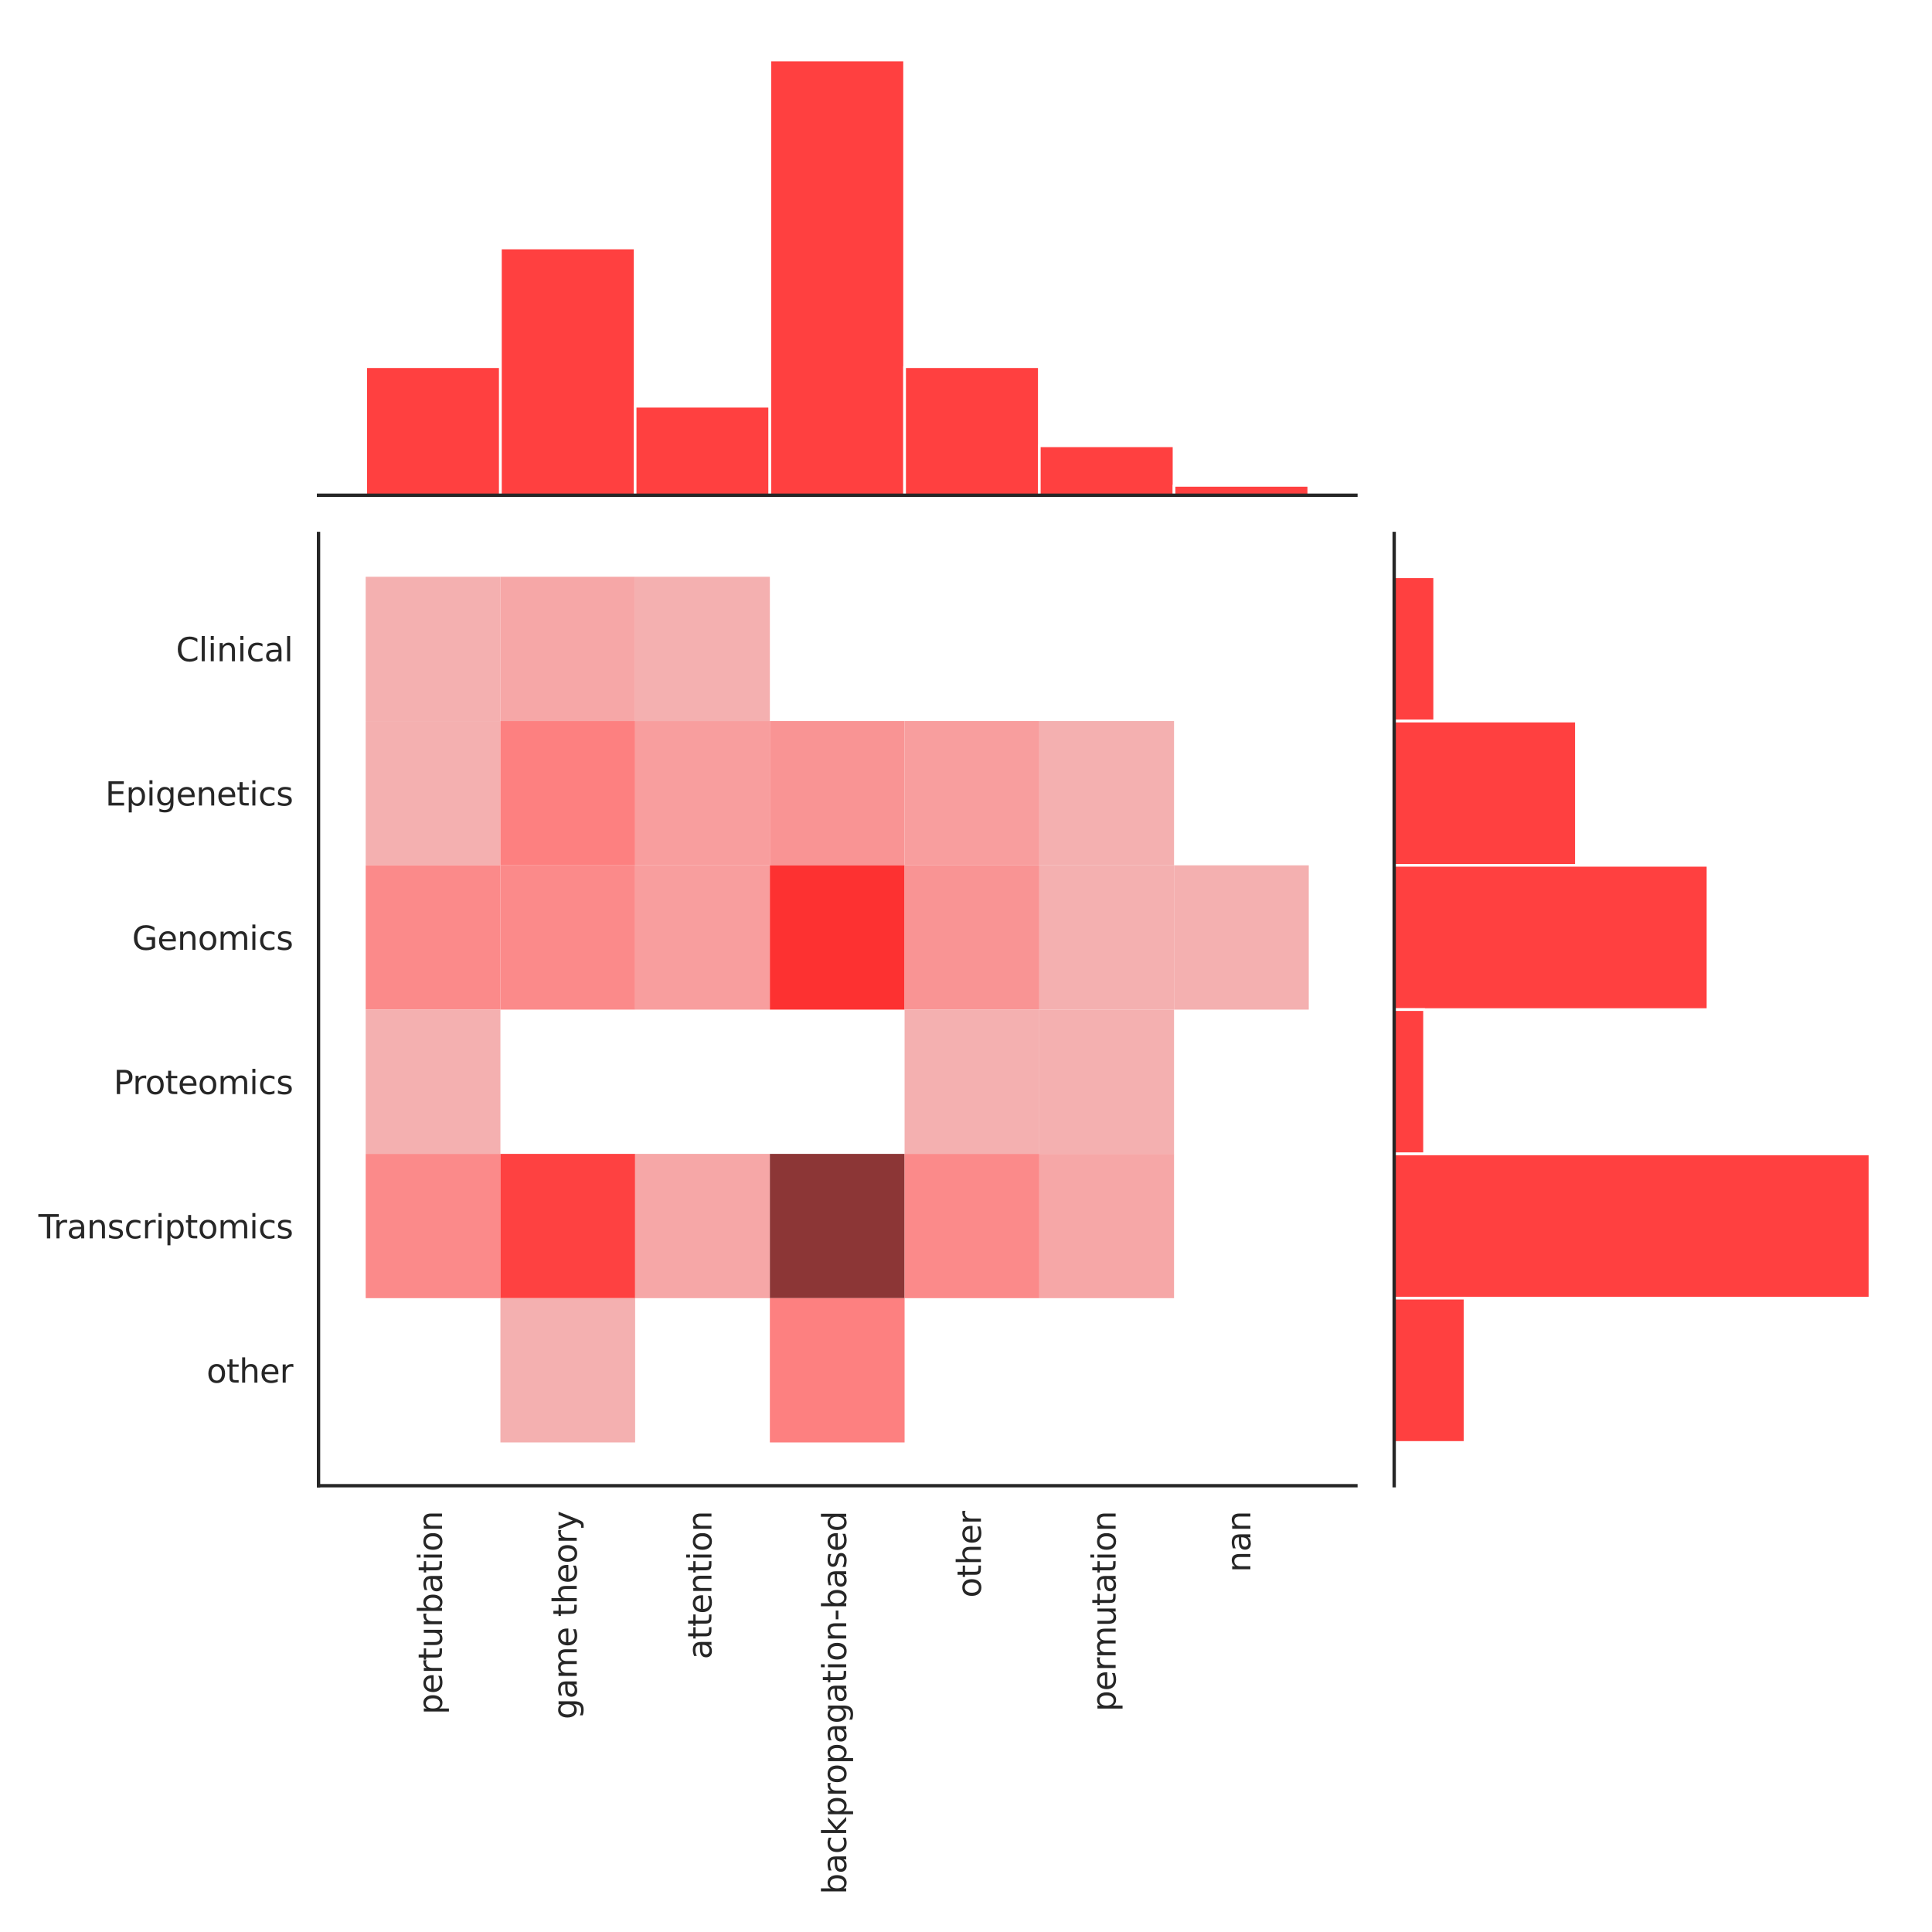 <?xml version="1.0" encoding="utf-8" standalone="no"?>
<!DOCTYPE svg PUBLIC "-//W3C//DTD SVG 1.1//EN"
  "http://www.w3.org/Graphics/SVG/1.1/DTD/svg11.dtd">
<svg xmlns:xlink="http://www.w3.org/1999/xlink" width="720pt" height="720pt" viewBox="0 0 720 720" xmlns="http://www.w3.org/2000/svg" version="1.1">
 <defs>
  <style type="text/css">*{stroke-linejoin: round; stroke-linecap: butt}</style>
 </defs>
 <g id="figure_1">
  <g id="patch_1">
   <path d="M 0 720 
L 720 720 
L 720 0 
L 0 0 
z
" style="fill: #ffffff"/>
  </g>
  <g id="axes_1">
   <g id="patch_2">
    <path d="M 118.706 553.684 
L 505.313 553.684 
L 505.313 198.817 
L 118.706 198.817 
z
" style="fill: #ffffff"/>
   </g>
   <g id="matplotlib.axis_1">
    <g id="xtick_1">
     <g id="text_1">
      <!-- perturbation -->
      <g style="fill: #262626" transform="translate(164.722 638.945) rotate(-90) scale(0.121 -0.121)">
       <defs>
        <path id="DejaVuSans-70" d="M 1159 525 
L 1159 -1331 
L 581 -1331 
L 581 3500 
L 1159 3500 
L 1159 2969 
Q 1341 3281 1617 3432 
Q 1894 3584 2278 3584 
Q 2916 3584 3314 3078 
Q 3713 2572 3713 1747 
Q 3713 922 3314 415 
Q 2916 -91 2278 -91 
Q 1894 -91 1617 61 
Q 1341 213 1159 525 
z
M 3116 1747 
Q 3116 2381 2855 2742 
Q 2594 3103 2138 3103 
Q 1681 3103 1420 2742 
Q 1159 2381 1159 1747 
Q 1159 1113 1420 752 
Q 1681 391 2138 391 
Q 2594 391 2855 752 
Q 3116 1113 3116 1747 
z
" transform="scale(0.016)"/>
        <path id="DejaVuSans-65" d="M 3597 1894 
L 3597 1613 
L 953 1613 
Q 991 1019 1311 708 
Q 1631 397 2203 397 
Q 2534 397 2845 478 
Q 3156 559 3463 722 
L 3463 178 
Q 3153 47 2828 -22 
Q 2503 -91 2169 -91 
Q 1331 -91 842 396 
Q 353 884 353 1716 
Q 353 2575 817 3079 
Q 1281 3584 2069 3584 
Q 2775 3584 3186 3129 
Q 3597 2675 3597 1894 
z
M 3022 2063 
Q 3016 2534 2758 2815 
Q 2500 3097 2075 3097 
Q 1594 3097 1305 2825 
Q 1016 2553 972 2059 
L 3022 2063 
z
" transform="scale(0.016)"/>
        <path id="DejaVuSans-72" d="M 2631 2963 
Q 2534 3019 2420 3045 
Q 2306 3072 2169 3072 
Q 1681 3072 1420 2755 
Q 1159 2438 1159 1844 
L 1159 0 
L 581 0 
L 581 3500 
L 1159 3500 
L 1159 2956 
Q 1341 3275 1631 3429 
Q 1922 3584 2338 3584 
Q 2397 3584 2469 3576 
Q 2541 3569 2628 3553 
L 2631 2963 
z
" transform="scale(0.016)"/>
        <path id="DejaVuSans-74" d="M 1172 4494 
L 1172 3500 
L 2356 3500 
L 2356 3053 
L 1172 3053 
L 1172 1153 
Q 1172 725 1289 603 
Q 1406 481 1766 481 
L 2356 481 
L 2356 0 
L 1766 0 
Q 1100 0 847 248 
Q 594 497 594 1153 
L 594 3053 
L 172 3053 
L 172 3500 
L 594 3500 
L 594 4494 
L 1172 4494 
z
" transform="scale(0.016)"/>
        <path id="DejaVuSans-75" d="M 544 1381 
L 544 3500 
L 1119 3500 
L 1119 1403 
Q 1119 906 1312 657 
Q 1506 409 1894 409 
Q 2359 409 2629 706 
Q 2900 1003 2900 1516 
L 2900 3500 
L 3475 3500 
L 3475 0 
L 2900 0 
L 2900 538 
Q 2691 219 2414 64 
Q 2138 -91 1772 -91 
Q 1169 -91 856 284 
Q 544 659 544 1381 
z
M 1991 3584 
L 1991 3584 
z
" transform="scale(0.016)"/>
        <path id="DejaVuSans-62" d="M 3116 1747 
Q 3116 2381 2855 2742 
Q 2594 3103 2138 3103 
Q 1681 3103 1420 2742 
Q 1159 2381 1159 1747 
Q 1159 1113 1420 752 
Q 1681 391 2138 391 
Q 2594 391 2855 752 
Q 3116 1113 3116 1747 
z
M 1159 2969 
Q 1341 3281 1617 3432 
Q 1894 3584 2278 3584 
Q 2916 3584 3314 3078 
Q 3713 2572 3713 1747 
Q 3713 922 3314 415 
Q 2916 -91 2278 -91 
Q 1894 -91 1617 61 
Q 1341 213 1159 525 
L 1159 0 
L 581 0 
L 581 4863 
L 1159 4863 
L 1159 2969 
z
" transform="scale(0.016)"/>
        <path id="DejaVuSans-61" d="M 2194 1759 
Q 1497 1759 1228 1600 
Q 959 1441 959 1056 
Q 959 750 1161 570 
Q 1363 391 1709 391 
Q 2188 391 2477 730 
Q 2766 1069 2766 1631 
L 2766 1759 
L 2194 1759 
z
M 3341 1997 
L 3341 0 
L 2766 0 
L 2766 531 
Q 2569 213 2275 61 
Q 1981 -91 1556 -91 
Q 1019 -91 701 211 
Q 384 513 384 1019 
Q 384 1609 779 1909 
Q 1175 2209 1959 2209 
L 2766 2209 
L 2766 2266 
Q 2766 2663 2505 2880 
Q 2244 3097 1772 3097 
Q 1472 3097 1187 3025 
Q 903 2953 641 2809 
L 641 3341 
Q 956 3463 1253 3523 
Q 1550 3584 1831 3584 
Q 2591 3584 2966 3190 
Q 3341 2797 3341 1997 
z
" transform="scale(0.016)"/>
        <path id="DejaVuSans-69" d="M 603 3500 
L 1178 3500 
L 1178 0 
L 603 0 
L 603 3500 
z
M 603 4863 
L 1178 4863 
L 1178 4134 
L 603 4134 
L 603 4863 
z
" transform="scale(0.016)"/>
        <path id="DejaVuSans-6f" d="M 1959 3097 
Q 1497 3097 1228 2736 
Q 959 2375 959 1747 
Q 959 1119 1226 758 
Q 1494 397 1959 397 
Q 2419 397 2687 759 
Q 2956 1122 2956 1747 
Q 2956 2369 2687 2733 
Q 2419 3097 1959 3097 
z
M 1959 3584 
Q 2709 3584 3137 3096 
Q 3566 2609 3566 1747 
Q 3566 888 3137 398 
Q 2709 -91 1959 -91 
Q 1206 -91 779 398 
Q 353 888 353 1747 
Q 353 2609 779 3096 
Q 1206 3584 1959 3584 
z
" transform="scale(0.016)"/>
        <path id="DejaVuSans-6e" d="M 3513 2113 
L 3513 0 
L 2938 0 
L 2938 2094 
Q 2938 2591 2744 2837 
Q 2550 3084 2163 3084 
Q 1697 3084 1428 2787 
Q 1159 2491 1159 1978 
L 1159 0 
L 581 0 
L 581 3500 
L 1159 3500 
L 1159 2956 
Q 1366 3272 1645 3428 
Q 1925 3584 2291 3584 
Q 2894 3584 3203 3211 
Q 3513 2838 3513 2113 
z
" transform="scale(0.016)"/>
       </defs>
       <use xlink:href="#DejaVuSans-70"/>
       <use xlink:href="#DejaVuSans-65" x="63.477"/>
       <use xlink:href="#DejaVuSans-72" x="125"/>
       <use xlink:href="#DejaVuSans-74" x="166.113"/>
       <use xlink:href="#DejaVuSans-75" x="205.322"/>
       <use xlink:href="#DejaVuSans-72" x="268.701"/>
       <use xlink:href="#DejaVuSans-62" x="309.814"/>
       <use xlink:href="#DejaVuSans-61" x="373.291"/>
       <use xlink:href="#DejaVuSans-74" x="434.57"/>
       <use xlink:href="#DejaVuSans-69" x="473.779"/>
       <use xlink:href="#DejaVuSans-6f" x="501.562"/>
       <use xlink:href="#DejaVuSans-6e" x="562.744"/>
      </g>
     </g>
    </g>
    <g id="xtick_2">
     <g id="text_2">
      <!-- game theory -->
      <g style="fill: #262626" transform="translate(214.931 640.754) rotate(-90) scale(0.121 -0.121)">
       <defs>
        <path id="DejaVuSans-67" d="M 2906 1791 
Q 2906 2416 2648 2759 
Q 2391 3103 1925 3103 
Q 1463 3103 1205 2759 
Q 947 2416 947 1791 
Q 947 1169 1205 825 
Q 1463 481 1925 481 
Q 2391 481 2648 825 
Q 2906 1169 2906 1791 
z
M 3481 434 
Q 3481 -459 3084 -895 
Q 2688 -1331 1869 -1331 
Q 1566 -1331 1297 -1286 
Q 1028 -1241 775 -1147 
L 775 -588 
Q 1028 -725 1275 -790 
Q 1522 -856 1778 -856 
Q 2344 -856 2625 -561 
Q 2906 -266 2906 331 
L 2906 616 
Q 2728 306 2450 153 
Q 2172 0 1784 0 
Q 1141 0 747 490 
Q 353 981 353 1791 
Q 353 2603 747 3093 
Q 1141 3584 1784 3584 
Q 2172 3584 2450 3431 
Q 2728 3278 2906 2969 
L 2906 3500 
L 3481 3500 
L 3481 434 
z
" transform="scale(0.016)"/>
        <path id="DejaVuSans-6d" d="M 3328 2828 
Q 3544 3216 3844 3400 
Q 4144 3584 4550 3584 
Q 5097 3584 5394 3201 
Q 5691 2819 5691 2113 
L 5691 0 
L 5113 0 
L 5113 2094 
Q 5113 2597 4934 2840 
Q 4756 3084 4391 3084 
Q 3944 3084 3684 2787 
Q 3425 2491 3425 1978 
L 3425 0 
L 2847 0 
L 2847 2094 
Q 2847 2600 2669 2842 
Q 2491 3084 2119 3084 
Q 1678 3084 1418 2786 
Q 1159 2488 1159 1978 
L 1159 0 
L 581 0 
L 581 3500 
L 1159 3500 
L 1159 2956 
Q 1356 3278 1631 3431 
Q 1906 3584 2284 3584 
Q 2666 3584 2933 3390 
Q 3200 3197 3328 2828 
z
" transform="scale(0.016)"/>
        <path id="DejaVuSans-20" transform="scale(0.016)"/>
        <path id="DejaVuSans-68" d="M 3513 2113 
L 3513 0 
L 2938 0 
L 2938 2094 
Q 2938 2591 2744 2837 
Q 2550 3084 2163 3084 
Q 1697 3084 1428 2787 
Q 1159 2491 1159 1978 
L 1159 0 
L 581 0 
L 581 4863 
L 1159 4863 
L 1159 2956 
Q 1366 3272 1645 3428 
Q 1925 3584 2291 3584 
Q 2894 3584 3203 3211 
Q 3513 2838 3513 2113 
z
" transform="scale(0.016)"/>
        <path id="DejaVuSans-79" d="M 2059 -325 
Q 1816 -950 1584 -1140 
Q 1353 -1331 966 -1331 
L 506 -1331 
L 506 -850 
L 844 -850 
Q 1081 -850 1212 -737 
Q 1344 -625 1503 -206 
L 1606 56 
L 191 3500 
L 800 3500 
L 1894 763 
L 2988 3500 
L 3597 3500 
L 2059 -325 
z
" transform="scale(0.016)"/>
       </defs>
       <use xlink:href="#DejaVuSans-67"/>
       <use xlink:href="#DejaVuSans-61" x="63.477"/>
       <use xlink:href="#DejaVuSans-6d" x="124.756"/>
       <use xlink:href="#DejaVuSans-65" x="222.168"/>
       <use xlink:href="#DejaVuSans-20" x="283.691"/>
       <use xlink:href="#DejaVuSans-74" x="315.479"/>
       <use xlink:href="#DejaVuSans-68" x="354.688"/>
       <use xlink:href="#DejaVuSans-65" x="418.066"/>
       <use xlink:href="#DejaVuSans-6f" x="479.59"/>
       <use xlink:href="#DejaVuSans-72" x="540.771"/>
       <use xlink:href="#DejaVuSans-79" x="581.885"/>
      </g>
     </g>
    </g>
    <g id="xtick_3">
     <g id="text_3">
      <!-- attention -->
      <g style="fill: #262626" transform="translate(265.14 618.377) rotate(-90) scale(0.121 -0.121)">
       <use xlink:href="#DejaVuSans-61"/>
       <use xlink:href="#DejaVuSans-74" x="61.279"/>
       <use xlink:href="#DejaVuSans-74" x="100.488"/>
       <use xlink:href="#DejaVuSans-65" x="139.697"/>
       <use xlink:href="#DejaVuSans-6e" x="201.221"/>
       <use xlink:href="#DejaVuSans-74" x="264.6"/>
       <use xlink:href="#DejaVuSans-69" x="303.809"/>
       <use xlink:href="#DejaVuSans-6f" x="331.592"/>
       <use xlink:href="#DejaVuSans-6e" x="392.773"/>
      </g>
     </g>
    </g>
    <g id="xtick_4">
     <g id="text_4">
      <!-- backpropagation-based -->
      <g style="fill: #262626" transform="translate(315.348 705.99) rotate(-90) scale(0.121 -0.121)">
       <defs>
        <path id="DejaVuSans-63" d="M 3122 3366 
L 3122 2828 
Q 2878 2963 2633 3030 
Q 2388 3097 2138 3097 
Q 1578 3097 1268 2742 
Q 959 2388 959 1747 
Q 959 1106 1268 751 
Q 1578 397 2138 397 
Q 2388 397 2633 464 
Q 2878 531 3122 666 
L 3122 134 
Q 2881 22 2623 -34 
Q 2366 -91 2075 -91 
Q 1284 -91 818 406 
Q 353 903 353 1747 
Q 353 2603 823 3093 
Q 1294 3584 2113 3584 
Q 2378 3584 2631 3529 
Q 2884 3475 3122 3366 
z
" transform="scale(0.016)"/>
        <path id="DejaVuSans-6b" d="M 581 4863 
L 1159 4863 
L 1159 1991 
L 2875 3500 
L 3609 3500 
L 1753 1863 
L 3688 0 
L 2938 0 
L 1159 1709 
L 1159 0 
L 581 0 
L 581 4863 
z
" transform="scale(0.016)"/>
        <path id="DejaVuSans-2d" d="M 313 2009 
L 1997 2009 
L 1997 1497 
L 313 1497 
L 313 2009 
z
" transform="scale(0.016)"/>
        <path id="DejaVuSans-73" d="M 2834 3397 
L 2834 2853 
Q 2591 2978 2328 3040 
Q 2066 3103 1784 3103 
Q 1356 3103 1142 2972 
Q 928 2841 928 2578 
Q 928 2378 1081 2264 
Q 1234 2150 1697 2047 
L 1894 2003 
Q 2506 1872 2764 1633 
Q 3022 1394 3022 966 
Q 3022 478 2636 193 
Q 2250 -91 1575 -91 
Q 1294 -91 989 -36 
Q 684 19 347 128 
L 347 722 
Q 666 556 975 473 
Q 1284 391 1588 391 
Q 1994 391 2212 530 
Q 2431 669 2431 922 
Q 2431 1156 2273 1281 
Q 2116 1406 1581 1522 
L 1381 1569 
Q 847 1681 609 1914 
Q 372 2147 372 2553 
Q 372 3047 722 3315 
Q 1072 3584 1716 3584 
Q 2034 3584 2315 3537 
Q 2597 3491 2834 3397 
z
" transform="scale(0.016)"/>
        <path id="DejaVuSans-64" d="M 2906 2969 
L 2906 4863 
L 3481 4863 
L 3481 0 
L 2906 0 
L 2906 525 
Q 2725 213 2448 61 
Q 2172 -91 1784 -91 
Q 1150 -91 751 415 
Q 353 922 353 1747 
Q 353 2572 751 3078 
Q 1150 3584 1784 3584 
Q 2172 3584 2448 3432 
Q 2725 3281 2906 2969 
z
M 947 1747 
Q 947 1113 1208 752 
Q 1469 391 1925 391 
Q 2381 391 2643 752 
Q 2906 1113 2906 1747 
Q 2906 2381 2643 2742 
Q 2381 3103 1925 3103 
Q 1469 3103 1208 2742 
Q 947 2381 947 1747 
z
" transform="scale(0.016)"/>
       </defs>
       <use xlink:href="#DejaVuSans-62"/>
       <use xlink:href="#DejaVuSans-61" x="63.477"/>
       <use xlink:href="#DejaVuSans-63" x="124.756"/>
       <use xlink:href="#DejaVuSans-6b" x="179.736"/>
       <use xlink:href="#DejaVuSans-70" x="237.646"/>
       <use xlink:href="#DejaVuSans-72" x="301.123"/>
       <use xlink:href="#DejaVuSans-6f" x="339.986"/>
       <use xlink:href="#DejaVuSans-70" x="401.168"/>
       <use xlink:href="#DejaVuSans-61" x="464.645"/>
       <use xlink:href="#DejaVuSans-67" x="525.924"/>
       <use xlink:href="#DejaVuSans-61" x="589.4"/>
       <use xlink:href="#DejaVuSans-74" x="650.68"/>
       <use xlink:href="#DejaVuSans-69" x="689.889"/>
       <use xlink:href="#DejaVuSans-6f" x="717.672"/>
       <use xlink:href="#DejaVuSans-6e" x="778.854"/>
       <use xlink:href="#DejaVuSans-2d" x="842.232"/>
       <use xlink:href="#DejaVuSans-62" x="878.316"/>
       <use xlink:href="#DejaVuSans-61" x="941.793"/>
       <use xlink:href="#DejaVuSans-73" x="1003.072"/>
       <use xlink:href="#DejaVuSans-65" x="1055.172"/>
       <use xlink:href="#DejaVuSans-64" x="1116.695"/>
      </g>
     </g>
    </g>
    <g id="xtick_5">
     <g id="text_5">
      <!-- other -->
      <g style="fill: #262626" transform="translate(365.557 595.419) rotate(-90) scale(0.121 -0.121)">
       <use xlink:href="#DejaVuSans-6f"/>
       <use xlink:href="#DejaVuSans-74" x="61.182"/>
       <use xlink:href="#DejaVuSans-68" x="100.391"/>
       <use xlink:href="#DejaVuSans-65" x="163.77"/>
       <use xlink:href="#DejaVuSans-72" x="225.293"/>
      </g>
     </g>
    </g>
    <g id="xtick_6">
     <g id="text_6">
      <!-- permutation -->
      <g style="fill: #262626" transform="translate(415.765 637.864) rotate(-90) scale(0.121 -0.121)">
       <use xlink:href="#DejaVuSans-70"/>
       <use xlink:href="#DejaVuSans-65" x="63.477"/>
       <use xlink:href="#DejaVuSans-72" x="125"/>
       <use xlink:href="#DejaVuSans-6d" x="164.363"/>
       <use xlink:href="#DejaVuSans-75" x="261.775"/>
       <use xlink:href="#DejaVuSans-74" x="325.154"/>
       <use xlink:href="#DejaVuSans-61" x="364.363"/>
       <use xlink:href="#DejaVuSans-74" x="425.643"/>
       <use xlink:href="#DejaVuSans-69" x="464.852"/>
       <use xlink:href="#DejaVuSans-6f" x="492.635"/>
       <use xlink:href="#DejaVuSans-6e" x="553.816"/>
      </g>
     </g>
    </g>
    <g id="xtick_7">
     <g id="text_7">
      <!-- nan -->
      <g style="fill: #262626" transform="translate(465.974 585.936) rotate(-90) scale(0.121 -0.121)">
       <use xlink:href="#DejaVuSans-6e"/>
       <use xlink:href="#DejaVuSans-61" x="63.379"/>
       <use xlink:href="#DejaVuSans-6e" x="124.658"/>
      </g>
     </g>
    </g>
   </g>
   <g id="matplotlib.axis_2">
    <g id="ytick_1">
     <g id="text_8">
      <!-- Clinical -->
      <g style="fill: #262626" transform="translate(65.574 246.429) scale(0.121 -0.121)">
       <defs>
        <path id="DejaVuSans-43" d="M 4122 4306 
L 4122 3641 
Q 3803 3938 3442 4084 
Q 3081 4231 2675 4231 
Q 1875 4231 1450 3742 
Q 1025 3253 1025 2328 
Q 1025 1406 1450 917 
Q 1875 428 2675 428 
Q 3081 428 3442 575 
Q 3803 722 4122 1019 
L 4122 359 
Q 3791 134 3420 21 
Q 3050 -91 2638 -91 
Q 1578 -91 968 557 
Q 359 1206 359 2328 
Q 359 3453 968 4101 
Q 1578 4750 2638 4750 
Q 3056 4750 3426 4639 
Q 3797 4528 4122 4306 
z
" transform="scale(0.016)"/>
        <path id="DejaVuSans-6c" d="M 603 4863 
L 1178 4863 
L 1178 0 
L 603 0 
L 603 4863 
z
" transform="scale(0.016)"/>
       </defs>
       <use xlink:href="#DejaVuSans-43"/>
       <use xlink:href="#DejaVuSans-6c" x="69.824"/>
       <use xlink:href="#DejaVuSans-69" x="97.607"/>
       <use xlink:href="#DejaVuSans-6e" x="125.391"/>
       <use xlink:href="#DejaVuSans-69" x="188.77"/>
       <use xlink:href="#DejaVuSans-63" x="216.553"/>
       <use xlink:href="#DejaVuSans-61" x="271.533"/>
       <use xlink:href="#DejaVuSans-6c" x="332.812"/>
      </g>
     </g>
    </g>
    <g id="ytick_2">
     <g id="text_9">
      <!-- Epigenetics -->
      <g style="fill: #262626" transform="translate(39.215 300.196) scale(0.121 -0.121)">
       <defs>
        <path id="DejaVuSans-45" d="M 628 4666 
L 3578 4666 
L 3578 4134 
L 1259 4134 
L 1259 2753 
L 3481 2753 
L 3481 2222 
L 1259 2222 
L 1259 531 
L 3634 531 
L 3634 0 
L 628 0 
L 628 4666 
z
" transform="scale(0.016)"/>
       </defs>
       <use xlink:href="#DejaVuSans-45"/>
       <use xlink:href="#DejaVuSans-70" x="63.184"/>
       <use xlink:href="#DejaVuSans-69" x="126.66"/>
       <use xlink:href="#DejaVuSans-67" x="154.443"/>
       <use xlink:href="#DejaVuSans-65" x="217.92"/>
       <use xlink:href="#DejaVuSans-6e" x="279.443"/>
       <use xlink:href="#DejaVuSans-65" x="342.822"/>
       <use xlink:href="#DejaVuSans-74" x="404.346"/>
       <use xlink:href="#DejaVuSans-69" x="443.555"/>
       <use xlink:href="#DejaVuSans-63" x="471.338"/>
       <use xlink:href="#DejaVuSans-73" x="526.318"/>
      </g>
     </g>
    </g>
    <g id="ytick_3">
     <g id="text_10">
      <!-- Genomics -->
      <g style="fill: #262626" transform="translate(49.209 353.964) scale(0.121 -0.121)">
       <defs>
        <path id="DejaVuSans-47" d="M 3809 666 
L 3809 1919 
L 2778 1919 
L 2778 2438 
L 4434 2438 
L 4434 434 
Q 4069 175 3628 42 
Q 3188 -91 2688 -91 
Q 1594 -91 976 548 
Q 359 1188 359 2328 
Q 359 3472 976 4111 
Q 1594 4750 2688 4750 
Q 3144 4750 3555 4637 
Q 3966 4525 4313 4306 
L 4313 3634 
Q 3963 3931 3569 4081 
Q 3175 4231 2741 4231 
Q 1884 4231 1454 3753 
Q 1025 3275 1025 2328 
Q 1025 1384 1454 906 
Q 1884 428 2741 428 
Q 3075 428 3337 486 
Q 3600 544 3809 666 
z
" transform="scale(0.016)"/>
       </defs>
       <use xlink:href="#DejaVuSans-47"/>
       <use xlink:href="#DejaVuSans-65" x="77.49"/>
       <use xlink:href="#DejaVuSans-6e" x="139.014"/>
       <use xlink:href="#DejaVuSans-6f" x="202.393"/>
       <use xlink:href="#DejaVuSans-6d" x="263.574"/>
       <use xlink:href="#DejaVuSans-69" x="360.986"/>
       <use xlink:href="#DejaVuSans-63" x="388.77"/>
       <use xlink:href="#DejaVuSans-73" x="443.75"/>
      </g>
     </g>
    </g>
    <g id="ytick_4">
     <g id="text_11">
      <!-- Proteomics -->
      <g style="fill: #262626" transform="translate(42.319 407.732) scale(0.121 -0.121)">
       <defs>
        <path id="DejaVuSans-50" d="M 1259 4147 
L 1259 2394 
L 2053 2394 
Q 2494 2394 2734 2622 
Q 2975 2850 2975 3272 
Q 2975 3691 2734 3919 
Q 2494 4147 2053 4147 
L 1259 4147 
z
M 628 4666 
L 2053 4666 
Q 2838 4666 3239 4311 
Q 3641 3956 3641 3272 
Q 3641 2581 3239 2228 
Q 2838 1875 2053 1875 
L 1259 1875 
L 1259 0 
L 628 0 
L 628 4666 
z
" transform="scale(0.016)"/>
       </defs>
       <use xlink:href="#DejaVuSans-50"/>
       <use xlink:href="#DejaVuSans-72" x="58.553"/>
       <use xlink:href="#DejaVuSans-6f" x="97.416"/>
       <use xlink:href="#DejaVuSans-74" x="158.598"/>
       <use xlink:href="#DejaVuSans-65" x="197.807"/>
       <use xlink:href="#DejaVuSans-6f" x="259.33"/>
       <use xlink:href="#DejaVuSans-6d" x="320.512"/>
       <use xlink:href="#DejaVuSans-69" x="417.924"/>
       <use xlink:href="#DejaVuSans-63" x="445.707"/>
       <use xlink:href="#DejaVuSans-73" x="500.688"/>
      </g>
     </g>
    </g>
    <g id="ytick_5">
     <g id="text_12">
      <!-- Transcriptomics -->
      <g style="fill: #262626" transform="translate(14.317 461.499) scale(0.121 -0.121)">
       <defs>
        <path id="DejaVuSans-54" d="M -19 4666 
L 3928 4666 
L 3928 4134 
L 2272 4134 
L 2272 0 
L 1638 0 
L 1638 4134 
L -19 4134 
L -19 4666 
z
" transform="scale(0.016)"/>
       </defs>
       <use xlink:href="#DejaVuSans-54"/>
       <use xlink:href="#DejaVuSans-72" x="46.334"/>
       <use xlink:href="#DejaVuSans-61" x="87.447"/>
       <use xlink:href="#DejaVuSans-6e" x="148.727"/>
       <use xlink:href="#DejaVuSans-73" x="212.105"/>
       <use xlink:href="#DejaVuSans-63" x="264.205"/>
       <use xlink:href="#DejaVuSans-72" x="319.186"/>
       <use xlink:href="#DejaVuSans-69" x="360.299"/>
       <use xlink:href="#DejaVuSans-70" x="388.082"/>
       <use xlink:href="#DejaVuSans-74" x="451.559"/>
       <use xlink:href="#DejaVuSans-6f" x="490.768"/>
       <use xlink:href="#DejaVuSans-6d" x="551.949"/>
       <use xlink:href="#DejaVuSans-69" x="649.361"/>
       <use xlink:href="#DejaVuSans-63" x="677.145"/>
       <use xlink:href="#DejaVuSans-73" x="732.125"/>
      </g>
     </g>
    </g>
    <g id="ytick_6">
     <g id="text_13">
      <!-- other -->
      <g style="fill: #262626" transform="translate(76.971 515.267) scale(0.121 -0.121)">
       <use xlink:href="#DejaVuSans-6f"/>
       <use xlink:href="#DejaVuSans-74" x="61.182"/>
       <use xlink:href="#DejaVuSans-68" x="100.391"/>
       <use xlink:href="#DejaVuSans-65" x="163.77"/>
       <use xlink:href="#DejaVuSans-72" x="225.293"/>
      </g>
     </g>
    </g>
   </g>
   <g id="QuadMesh_1">
    <path d="M 136.279 214.948 
L 186.488 214.948 
L 186.488 268.715 
L 136.279 268.715 
L 136.279 214.948 
" clip-path="url(#p1211a76f9e)" style="fill: #f4b0b0"/>
    <path d="M 186.488 214.948 
L 236.696 214.948 
L 236.696 268.715 
L 186.488 268.715 
L 186.488 214.948 
" clip-path="url(#p1211a76f9e)" style="fill: #f6a7a7"/>
    <path d="M 236.696 214.948 
L 286.905 214.948 
L 286.905 268.715 
L 236.696 268.715 
L 236.696 214.948 
" clip-path="url(#p1211a76f9e)" style="fill: #f4b0b0"/>
    <path d="M 286.905 214.948 
L 337.114 214.948 
L 337.114 268.715 
L 286.905 268.715 
L 286.905 214.948 
" clip-path="url(#p1211a76f9e)" style="fill: none"/>
    <path d="M 337.114 214.948 
L 387.322 214.948 
L 387.322 268.715 
L 337.114 268.715 
L 337.114 214.948 
" clip-path="url(#p1211a76f9e)" style="fill: none"/>
    <path d="M 387.322 214.948 
L 437.531 214.948 
L 437.531 268.715 
L 387.322 268.715 
L 387.322 214.948 
" clip-path="url(#p1211a76f9e)" style="fill: none"/>
    <path d="M 437.531 214.948 
L 487.74 214.948 
L 487.74 268.715 
L 437.531 268.715 
L 437.531 214.948 
" clip-path="url(#p1211a76f9e)" style="fill: none"/>
    <path d="M 136.279 268.715 
L 186.488 268.715 
L 186.488 322.483 
L 136.279 322.483 
L 136.279 268.715 
" clip-path="url(#p1211a76f9e)" style="fill: #f4b0b0"/>
    <path d="M 186.488 268.715 
L 236.696 268.715 
L 236.696 322.483 
L 186.488 322.483 
L 186.488 268.715 
" clip-path="url(#p1211a76f9e)" style="fill: #fd8080"/>
    <path d="M 236.696 268.715 
L 286.905 268.715 
L 286.905 322.483 
L 236.696 322.483 
L 236.696 268.715 
" clip-path="url(#p1211a76f9e)" style="fill: #f89e9e"/>
    <path d="M 286.905 268.715 
L 337.114 268.715 
L 337.114 322.483 
L 286.905 322.483 
L 286.905 268.715 
" clip-path="url(#p1211a76f9e)" style="fill: #f99494"/>
    <path d="M 337.114 268.715 
L 387.322 268.715 
L 387.322 322.483 
L 337.114 322.483 
L 337.114 268.715 
" clip-path="url(#p1211a76f9e)" style="fill: #f89e9e"/>
    <path d="M 387.322 268.715 
L 437.531 268.715 
L 437.531 322.483 
L 387.322 322.483 
L 387.322 268.715 
" clip-path="url(#p1211a76f9e)" style="fill: #f4b0b0"/>
    <path d="M 437.531 268.715 
L 487.74 268.715 
L 487.74 322.483 
L 437.531 322.483 
L 437.531 268.715 
" clip-path="url(#p1211a76f9e)" style="fill: none"/>
    <path d="M 136.279 322.483 
L 186.488 322.483 
L 186.488 376.251 
L 136.279 376.251 
L 136.279 322.483 
" clip-path="url(#p1211a76f9e)" style="fill: #fb8a8a"/>
    <path d="M 186.488 322.483 
L 236.696 322.483 
L 236.696 376.251 
L 186.488 376.251 
L 186.488 322.483 
" clip-path="url(#p1211a76f9e)" style="fill: #fb8a8a"/>
    <path d="M 236.696 322.483 
L 286.905 322.483 
L 286.905 376.251 
L 236.696 376.251 
L 236.696 322.483 
" clip-path="url(#p1211a76f9e)" style="fill: #f89e9e"/>
    <path d="M 286.905 322.483 
L 337.114 322.483 
L 337.114 376.251 
L 286.905 376.251 
L 286.905 322.483 
" clip-path="url(#p1211a76f9e)" style="fill: #fd3131"/>
    <path d="M 337.114 322.483 
L 387.322 322.483 
L 387.322 376.251 
L 337.114 376.251 
L 337.114 322.483 
" clip-path="url(#p1211a76f9e)" style="fill: #f99494"/>
    <path d="M 387.322 322.483 
L 437.531 322.483 
L 437.531 376.251 
L 387.322 376.251 
L 387.322 322.483 
" clip-path="url(#p1211a76f9e)" style="fill: #f4b0b0"/>
    <path d="M 437.531 322.483 
L 487.74 322.483 
L 487.74 376.251 
L 437.531 376.251 
L 437.531 322.483 
" clip-path="url(#p1211a76f9e)" style="fill: #f4b0b0"/>
    <path d="M 136.279 376.251 
L 186.488 376.251 
L 186.488 430.018 
L 136.279 430.018 
L 136.279 376.251 
" clip-path="url(#p1211a76f9e)" style="fill: #f4b0b0"/>
    <path d="M 186.488 376.251 
L 236.696 376.251 
L 236.696 430.018 
L 186.488 430.018 
L 186.488 376.251 
" clip-path="url(#p1211a76f9e)" style="fill: none"/>
    <path d="M 236.696 376.251 
L 286.905 376.251 
L 286.905 430.018 
L 236.696 430.018 
L 236.696 376.251 
" clip-path="url(#p1211a76f9e)" style="fill: none"/>
    <path d="M 286.905 376.251 
L 337.114 376.251 
L 337.114 430.018 
L 286.905 430.018 
L 286.905 376.251 
" clip-path="url(#p1211a76f9e)" style="fill: none"/>
    <path d="M 337.114 376.251 
L 387.322 376.251 
L 387.322 430.018 
L 337.114 430.018 
L 337.114 376.251 
" clip-path="url(#p1211a76f9e)" style="fill: #f4b0b0"/>
    <path d="M 387.322 376.251 
L 437.531 376.251 
L 437.531 430.018 
L 387.322 430.018 
L 387.322 376.251 
" clip-path="url(#p1211a76f9e)" style="fill: #f4b0b0"/>
    <path d="M 437.531 376.251 
L 487.74 376.251 
L 487.74 430.018 
L 437.531 430.018 
L 437.531 376.251 
" clip-path="url(#p1211a76f9e)" style="fill: none"/>
    <path d="M 136.279 430.018 
L 186.488 430.018 
L 186.488 483.786 
L 136.279 483.786 
L 136.279 430.018 
" clip-path="url(#p1211a76f9e)" style="fill: #fb8a8a"/>
    <path d="M 186.488 430.018 
L 236.696 430.018 
L 236.696 483.786 
L 186.488 483.786 
L 186.488 430.018 
" clip-path="url(#p1211a76f9e)" style="fill: #fe4141"/>
    <path d="M 236.696 430.018 
L 286.905 430.018 
L 286.905 483.786 
L 236.696 483.786 
L 236.696 430.018 
" clip-path="url(#p1211a76f9e)" style="fill: #f6a7a7"/>
    <path d="M 286.905 430.018 
L 337.114 430.018 
L 337.114 483.786 
L 286.905 483.786 
L 286.905 430.018 
" clip-path="url(#p1211a76f9e)" style="fill: #8c3636"/>
    <path d="M 337.114 430.018 
L 387.322 430.018 
L 387.322 483.786 
L 337.114 483.786 
L 337.114 430.018 
" clip-path="url(#p1211a76f9e)" style="fill: #fb8a8a"/>
    <path d="M 387.322 430.018 
L 437.531 430.018 
L 437.531 483.786 
L 387.322 483.786 
L 387.322 430.018 
" clip-path="url(#p1211a76f9e)" style="fill: #f6a7a7"/>
    <path d="M 437.531 430.018 
L 487.74 430.018 
L 487.74 483.786 
L 437.531 483.786 
L 437.531 430.018 
" clip-path="url(#p1211a76f9e)" style="fill: none"/>
    <path d="M 136.279 483.786 
L 186.488 483.786 
L 186.488 537.554 
L 136.279 537.554 
L 136.279 483.786 
" clip-path="url(#p1211a76f9e)" style="fill: none"/>
    <path d="M 186.488 483.786 
L 236.696 483.786 
L 236.696 537.554 
L 186.488 537.554 
L 186.488 483.786 
" clip-path="url(#p1211a76f9e)" style="fill: #f4b0b0"/>
    <path d="M 236.696 483.786 
L 286.905 483.786 
L 286.905 537.554 
L 236.696 537.554 
L 236.696 483.786 
" clip-path="url(#p1211a76f9e)" style="fill: none"/>
    <path d="M 286.905 483.786 
L 337.114 483.786 
L 337.114 537.554 
L 286.905 537.554 
L 286.905 483.786 
" clip-path="url(#p1211a76f9e)" style="fill: #fd8080"/>
    <path d="M 337.114 483.786 
L 387.322 483.786 
L 387.322 537.554 
L 337.114 537.554 
L 337.114 483.786 
" clip-path="url(#p1211a76f9e)" style="fill: none"/>
    <path d="M 387.322 483.786 
L 437.531 483.786 
L 437.531 537.554 
L 387.322 537.554 
L 387.322 483.786 
" clip-path="url(#p1211a76f9e)" style="fill: none"/>
    <path d="M 437.531 483.786 
L 487.74 483.786 
L 487.74 537.554 
L 437.531 537.554 
L 437.531 483.786 
" clip-path="url(#p1211a76f9e)" style="fill: none"/>
   </g>
   <g id="patch_3">
    <path d="M 118.706 553.684 
L 118.706 198.817 
" style="fill: none; stroke: #262626; stroke-width: 1.25; stroke-linejoin: miter; stroke-linecap: square"/>
   </g>
   <g id="patch_4">
    <path d="M 118.706 553.684 
L 505.313 553.684 
" style="fill: none; stroke: #262626; stroke-width: 1.25; stroke-linejoin: miter; stroke-linecap: square"/>
   </g>
  </g>
  <g id="axes_2">
   <g id="patch_5">
    <path d="M 118.706 184.561 
L 505.313 184.561 
L 505.313 14.256 
L 118.706 14.256 
z
" style="fill: #ffffff"/>
   </g>
   <g id="matplotlib.axis_3">
    <g id="xtick_8"/>
    <g id="xtick_9"/>
    <g id="xtick_10"/>
    <g id="xtick_11"/>
    <g id="xtick_12"/>
    <g id="xtick_13"/>
    <g id="xtick_14"/>
   </g>
   <g id="matplotlib.axis_4">
    <g id="ytick_7"/>
    <g id="ytick_8"/>
    <g id="ytick_9"/>
    <g id="ytick_10"/>
    <g id="ytick_11"/>
   </g>
   <g id="patch_6">
    <path d="M 136.279 184.561 
L 186.488 184.561 
L 186.488 136.64 
L 136.279 136.64 
z
" clip-path="url(#p2e5fd93959)" style="fill: #ff0000; fill-opacity: 0.75; stroke: #ffffff; stroke-linejoin: miter"/>
   </g>
   <g id="patch_7">
    <path d="M 186.488 184.561 
L 236.696 184.561 
L 236.696 92.405 
L 186.488 92.405 
z
" clip-path="url(#p2e5fd93959)" style="fill: #ff0000; fill-opacity: 0.75; stroke: #ffffff; stroke-linejoin: miter"/>
   </g>
   <g id="patch_8">
    <path d="M 236.696 184.561 
L 286.905 184.561 
L 286.905 151.385 
L 236.696 151.385 
z
" clip-path="url(#p2e5fd93959)" style="fill: #ff0000; fill-opacity: 0.75; stroke: #ffffff; stroke-linejoin: miter"/>
   </g>
   <g id="patch_9">
    <path d="M 286.905 184.561 
L 337.114 184.561 
L 337.114 22.366 
L 286.905 22.366 
z
" clip-path="url(#p2e5fd93959)" style="fill: #ff0000; fill-opacity: 0.75; stroke: #ffffff; stroke-linejoin: miter"/>
   </g>
   <g id="patch_10">
    <path d="M 337.114 184.561 
L 387.322 184.561 
L 387.322 136.64 
L 337.114 136.64 
z
" clip-path="url(#p2e5fd93959)" style="fill: #ff0000; fill-opacity: 0.75; stroke: #ffffff; stroke-linejoin: miter"/>
   </g>
   <g id="patch_11">
    <path d="M 387.322 184.561 
L 437.531 184.561 
L 437.531 166.13 
L 387.322 166.13 
z
" clip-path="url(#p2e5fd93959)" style="fill: #ff0000; fill-opacity: 0.75; stroke: #ffffff; stroke-linejoin: miter"/>
   </g>
   <g id="patch_12">
    <path d="M 437.531 184.561 
L 487.74 184.561 
L 487.74 180.875 
L 437.531 180.875 
z
" clip-path="url(#p2e5fd93959)" style="fill: #ff0000; fill-opacity: 0.75; stroke: #ffffff; stroke-linejoin: miter"/>
   </g>
   <g id="patch_13">
    <path d="M 118.706 184.561 
L 505.313 184.561 
" style="fill: none; stroke: #262626; stroke-width: 1.25; stroke-linejoin: miter; stroke-linecap: square"/>
   </g>
  </g>
  <g id="axes_3">
   <g id="patch_14">
    <path d="M 519.569 553.684 
L 705.744 553.684 
L 705.744 198.817 
L 519.569 198.817 
z
" style="fill: #ffffff"/>
   </g>
   <g id="matplotlib.axis_5">
    <g id="xtick_15"/>
    <g id="xtick_16"/>
    <g id="xtick_17"/>
    <g id="xtick_18"/>
    <g id="xtick_19"/>
   </g>
   <g id="matplotlib.axis_6">
    <g id="ytick_12"/>
    <g id="ytick_13"/>
    <g id="ytick_14"/>
    <g id="ytick_15"/>
    <g id="ytick_16"/>
    <g id="ytick_17"/>
   </g>
   <g id="patch_15">
    <path d="M 519.569 214.948 
L 534.659 214.948 
L 534.659 268.715 
L 519.569 268.715 
z
" clip-path="url(#p165cec307e)" style="fill: #ff0000; fill-opacity: 0.75; stroke: #ffffff; stroke-linejoin: miter"/>
   </g>
   <g id="patch_16">
    <path d="M 519.569 268.715 
L 587.475 268.715 
L 587.475 322.483 
L 519.569 322.483 
z
" clip-path="url(#p165cec307e)" style="fill: #ff0000; fill-opacity: 0.75; stroke: #ffffff; stroke-linejoin: miter"/>
   </g>
   <g id="patch_17">
    <path d="M 519.569 322.483 
L 636.518 322.483 
L 636.518 376.251 
L 519.569 376.251 
z
" clip-path="url(#p165cec307e)" style="fill: #ff0000; fill-opacity: 0.75; stroke: #ffffff; stroke-linejoin: miter"/>
   </g>
   <g id="patch_18">
    <path d="M 519.569 376.251 
L 530.886 376.251 
L 530.886 430.018 
L 519.569 430.018 
z
" clip-path="url(#p165cec307e)" style="fill: #ff0000; fill-opacity: 0.75; stroke: #ffffff; stroke-linejoin: miter"/>
   </g>
   <g id="patch_19">
    <path d="M 519.569 430.018 
L 696.879 430.018 
L 696.879 483.786 
L 519.569 483.786 
z
" clip-path="url(#p165cec307e)" style="fill: #ff0000; fill-opacity: 0.75; stroke: #ffffff; stroke-linejoin: miter"/>
   </g>
   <g id="patch_20">
    <path d="M 519.569 483.786 
L 545.977 483.786 
L 545.977 537.554 
L 519.569 537.554 
z
" clip-path="url(#p165cec307e)" style="fill: #ff0000; fill-opacity: 0.75; stroke: #ffffff; stroke-linejoin: miter"/>
   </g>
   <g id="patch_21">
    <path d="M 519.569 553.684 
L 519.569 198.817 
" style="fill: none; stroke: #262626; stroke-width: 1.25; stroke-linejoin: miter; stroke-linecap: square"/>
   </g>
  </g>
 </g>
 <defs>
  <clipPath id="p1211a76f9e">
   <rect x="118.706" y="198.817" width="386.607" height="354.867"/>
  </clipPath>
  <clipPath id="p2e5fd93959">
   <rect x="118.706" y="14.256" width="386.607" height="170.305"/>
  </clipPath>
  <clipPath id="p165cec307e">
   <rect x="519.569" y="198.817" width="186.175" height="354.867"/>
  </clipPath>
 </defs>
</svg>
